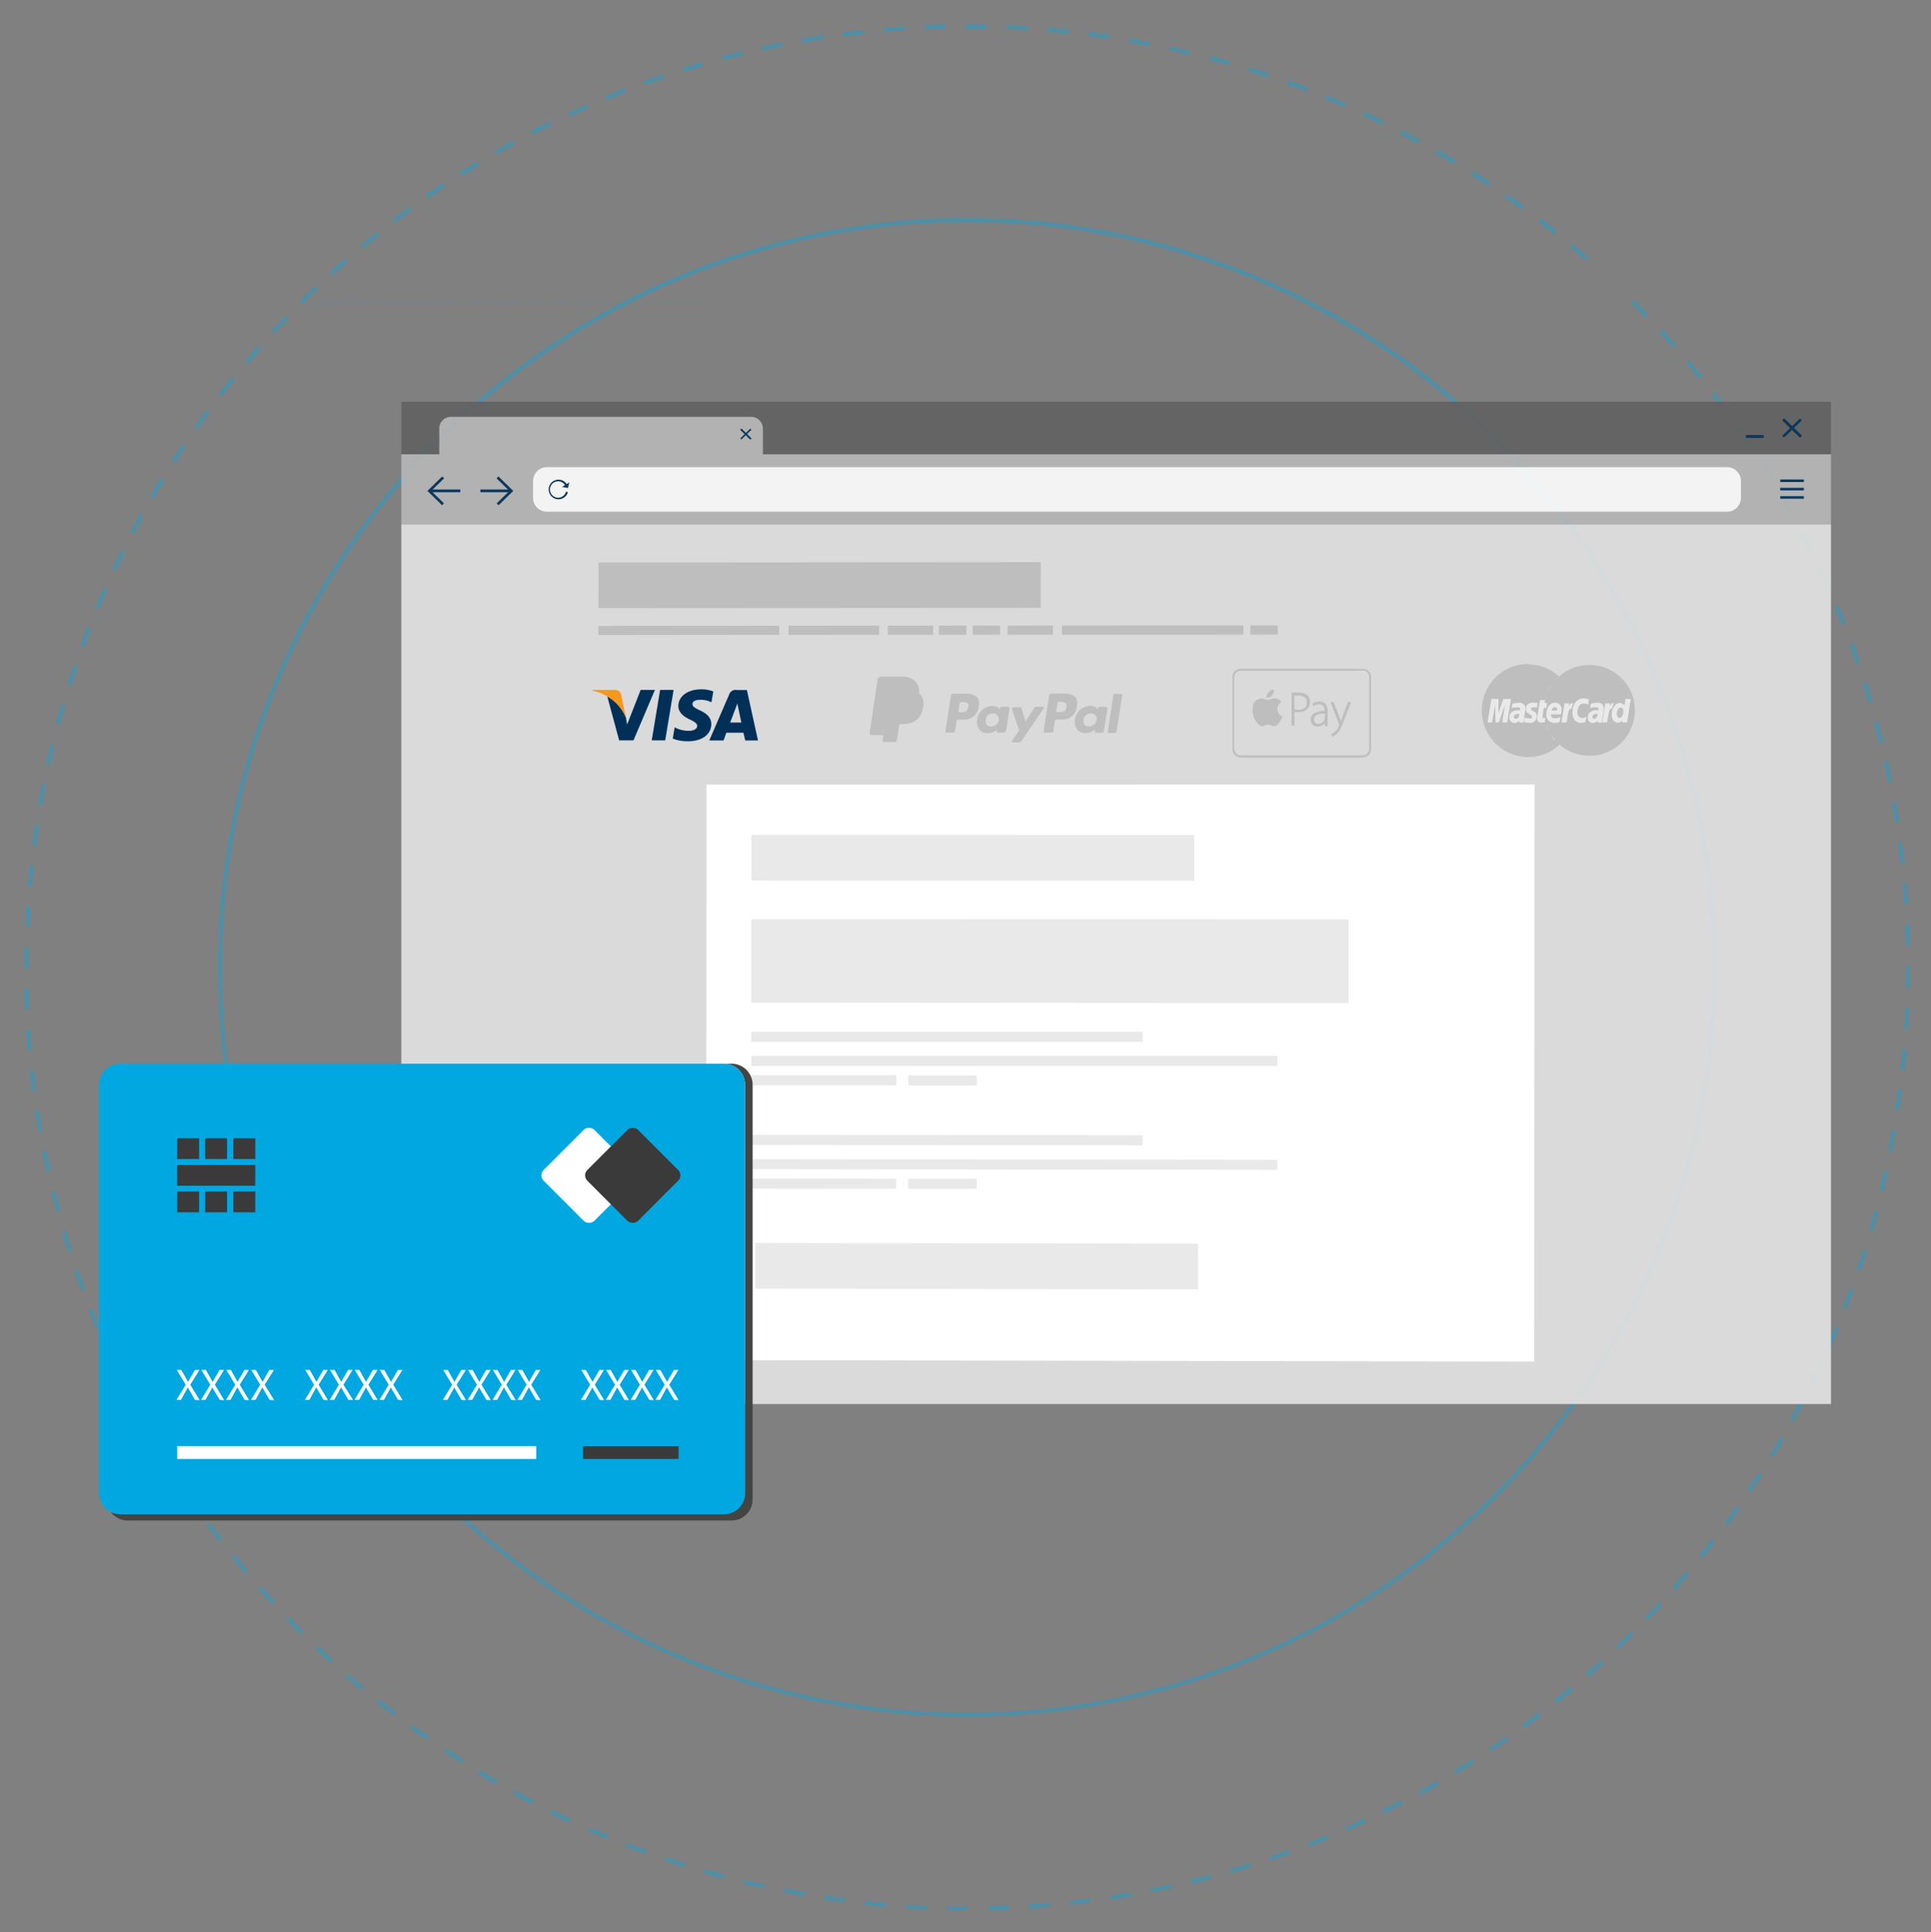 <?xml version="1.0" encoding="UTF-8"?> <svg xmlns="http://www.w3.org/2000/svg" viewBox="0 0 393.83 394"><rect x="0" y="0" width="393.83" height="394" fill="#808080" stroke="none"/><defs><style>.cls-1,.cls-12{fill:#00a7e1;}.cls-1{opacity:0.4;}.cls-2{opacity:0.9;}.cls-3{fill:#606060;}.cls-4{fill:#b7b7b7;}.cls-5{fill:#e3e3e3;}.cls-6{fill:#fff;}.cls-7{fill:#003058;}.cls-8{fill:#f7981d;}.cls-9{fill:#bebebe;}.cls-10{fill:#e9e9e9;}.cls-11{fill:#444443;}.cls-13{fill:#3a3a3a;}</style></defs><title>digital-river-content-graphics-v1_isolated</title><g id="Layer_2" data-name="Layer 2"><path class="cls-1" d="M197.37,389.58h0v0Zm0,0h-.09c-1.37,0-2.73,0-4.1,0h0v-.27l0-.57c1.36,0,2.72,0,4.08,0Zm4.2-.05,0-.84c1.39,0,2.78-.07,4.17-.13v0l0,.84h0C204.35,389.46,203,389.5,201.56,389.53Zm0,0h0v0ZM189,389.41h0v0c-1.4-.06-2.8-.13-4.19-.22h0l-.12,0,.14-.43v0l.12-.36-.12.36,0-.38c1.39.09,2.78.16,4.17.22v.85Zm20.93-.24,0-.39v0l-.14-.43.12,0h0c1.39-.09,2.77-.19,4.14-.31h.05v.42l.12.4-.12-.37,0,.39C212.72,389,211.33,389.08,209.93,389.17Zm4.15-.74v0Zm-33.43.44h-.05c-1.39-.12-2.78-.26-4.17-.41h0l-.1,0,.14-.42v0l.12-.35-.12.35,0-.37c1.38.15,2.77.28,4.16.4l0,.42v.42Zm4.15-.11v0Zm33.44-.31v-.39l-.14-.43.1,0h0c1.39-.15,2.77-.32,4.15-.5h.06v.42l.12.4-.12-.37.05.39c-1.39.18-2.78.34-4.17.5l0-.39Zm0-.42Zm4.16-.5v0Zm-45.94.52v0Zm-4.13-.08h-.07c-1.39-.18-2.77-.38-4.15-.59l0-.38-.1.37.1-.37v-.45h.07c1.38.21,2.76.41,4.14.58l-.05.42V388Zm-4.16-1h0v0Zm58.37.39v-.42l-.11-.4.11.37v0l-.06-.35c1.38-.21,2.75-.44,4.12-.68l.08.38v0l.12.44h-.05c-1.38.24-2.76.47-4.14.68h-.07Zm0-.45v0Zm4.13-.65h0Zm-66.63.45v-.38l-.07.38c-1.38-.24-2.76-.5-4.13-.77l.07-.38-.1.37.1-.37v-.45h.1c1.36.26,2.73.52,4.1.76h0l-.11.41Zm0-.42,0,.09Zm-4.12-.76Zm74.86.39v-.42l-.1-.41.1.37h0l-.07-.37c1.37-.27,2.73-.55,4.09-.85l.09.37v0l.12.44h0c-1.36.3-2.73.58-4.11.86h0Zm0-.46v0Zm4.11-.83h0Zm-83.06.46v-.38l-.09.37c-1.37-.3-2.73-.61-4.09-.94l.09-.38-.11.37.11-.37v-.45h.11c1.35.33,2.7.64,4.07.94h0l-.11.41Zm0-.42,0,.15Zm87.13-.56v-.42l-.11-.41.11.37h0l-.09-.37c1.35-.33,2.7-.68,4-1l.23.81-.09-.3.08.3c-1.35.37-2.71.71-4.07,1.05h0Zm0-.46v0Zm-95.37-.55h0c-1.35-.36-2.7-.74-4-1.13h0l.25-.8h0c1.34.39,2.67.76,4,1.12l-.11.41.13-.4Zm103.58-1.17-.26-.8Zm0,0-.24-.81c1.34-.39,2.68-.79,4-1.21l.25.8v0C253.85,381.13,252.51,381.53,251.17,381.93Zm-111.62-1.16h0c-1.34-.42-2.67-.86-4-1.31h0l.24-.8-.1.4.13-.39c1.32.44,2.65.88,4,1.3l-.13.39.13-.39Zm119.59-1.36-.24-.8c1.32-.45,2.63-.91,3.94-1.39l.15.4-.21-.37.35.76,0-.06,0,.06c-1.31.48-2.63.94-4,1.39l0-.13,0,.13Zm-127.57-1.34h0c-1.32-.48-2.63-1-3.94-1.48h0l-.07,0,.25-.43.12-.33c1.3.51,2.61,1,3.93,1.48l-.15.39.21-.36ZM263.19,378l-.2-.37Zm3.86-1.45-.15-.39h0l-.15-.39c1.29-.51,2.58-1,3.86-1.55l.16.38-.21-.36.35.76-.09-.27.11.26C269.65,375.5,268.35,376,267.05,376.53ZM123.74,375h0c-1.29-.54-2.58-1.09-3.86-1.65h0l0,0,.38-.74c1.28.56,2.56,1.11,3.86,1.64l-.16.39.2-.36ZM271,375l-.2-.37Zm3.8-1.62-.34-.77c1.27-.56,2.53-1.14,3.79-1.72h0l0,0,.14.4.22.36-.21-.32.15.35C277.32,372.19,276.05,372.76,274.78,373.33Zm3.62-2.12,0,.08Zm-162.34.43,0,0h0c-1.27-.6-2.53-1.2-3.79-1.82l.17-.35-.21.32.21-.32.14-.43.06,0h0c1.25.62,2.5,1.23,3.77,1.82l-.18.38.21-.37Zm166.23-1.83-.14-.43,0,0L282,369l.11.33L282,369c1.25-.61,2.49-1.24,3.72-1.88l.19.37v0l.25.38-.05,0h0c-1.23.65-2.48,1.28-3.73,1.9h0Zm-.13-.39-.23-.36Zm-173.63-1.5.12-.36-.19.33c-1.24-.64-2.47-1.31-3.7-2l.18-.34-.21.32.21-.32.15-.43.07,0h0c1.23.68,2.46,1.33,3.69,2h0l.05,0-.23.35Zm.13-.39,0,.06Zm-3.7-2h0Zm184.73.41-.13-.4-.22-.35.21.32v0l-.17-.32c1.22-.67,2.43-1.35,3.63-2.05l.21.37v0l.25.38,0,0h0c-1.21.7-2.42,1.38-3.65,2.06h0Zm-.14-.43,0,0,0-.05Zm-188.37-1.64.12-.36-.2.32c-1.21-.7-2.42-1.41-3.62-2.14l.22-.36h0l.22-.37c1.19.73,2.39,1.44,3.6,2.14h0l0,0-.23.35Zm.13-.4-.07.12ZM297,361.76l-.18-.44-.19-.31c1.19-.72,2.37-1.46,3.54-2.21l.23.36-.16-.39.4.73h0c-1.17.75-2.36,1.49-3.55,2.22h0Zm-203-2.28h0c-1.18-.76-2.35-1.52-3.51-2.3h0l0,0,.5-.67c1.16.78,2.32,1.54,3.5,2.29l-.23.35.27-.32Zm210.16-2.26-.5-.67.26.31-.23-.33c1.16-.78,2.31-1.56,3.44-2.36l.51.67-.19-.24.17.26C306.39,355.66,305.24,356.45,304.08,357.22Zm3.21-2.71.23.32ZM87,354.82v0c-1.15-.8-2.29-1.62-3.41-2.44l.18-.26-.2.24.49-.68-.22.35.24-.33c1.13.82,2.26,1.64,3.4,2.44l-.24.34.26-.33ZM83.77,352h0Zm227.15.4-.48-.69c1.12-.83,2.24-1.66,3.34-2.51l.26.35-.24-.37.51.68h0c-1.11.85-2.22,1.69-3.35,2.51h0ZM80.19,349.85l.17-.26-.19.24.26-.33-.26.33c-1.11-.85-2.21-1.72-3.3-2.59h0l.2-.25.29-.43-.23.35.27-.33c1.08.88,2.18,1.74,3.28,2.59Zm237.36-2.51-.49-.68c1.09-.87,2.16-1.76,3.23-2.65l.27.33-.3-.31.57.62c-1.07.9-2.15,1.79-3.24,2.66Zm3.28-2.69,0,0,0,0Zm0,0-.28-.31Zm-247.21,0v0c-1.07-.9-2.14-1.81-3.19-2.73h0l0,0,.37-.31.24-.27c1,.92,2.1,1.82,3.17,2.72l-.27.31.29-.29ZM324,341.92l-.28-.31h0l-.27-.32c1-.92,2.08-1.85,3.11-2.79l.28.32-.32-.27.59.59-.18-.23.19.21C326.1,340.07,325.06,341,324,341.92Zm3.16-2.84-.31-.27Zm-259.82,0,0,0h0c-1-1-2-1.9-3.06-2.87h0l0,0,.62-.57c1,1,2,1.92,3,2.86l-.28.3.32-.26Zm262.84-2.8-.29-.31h0l-.29-.31c1-1,2-1.93,3-2.92h0l0,0,.26.33.35.24-.33-.21.27.28C332.21,334.31,331.21,335.29,330.19,336.26Zm2.7-3.24.07.07Zm-271.59.25,0,0h0c-1-1-2-2-2.93-3h0l-.06-.06.35-.23.27-.32-.24.3h0l.26-.26c1,1,1.94,2,2.92,3l-.27.28.33-.22-.33.22Zm.26-.34h0Zm-2.91-3v0l0,0Zm277.44.45-.24-.31-.38-.25.06-.06h0c1-1,1.92-2,2.86-3.05l.31.29-.3-.3.63.56,0,0h0c-.95,1-1.9,2.05-2.87,3.06l-.28-.27Zm-.26-.33ZM55.46,327.18c-.94-1-1.88-2.08-2.8-3.13l.29-.26-.32.22.32-.22.28-.35.06.06h0c.92,1,1.84,2.07,2.78,3.09h0v0Zm.16-.15h0l.17-.13Zm286.12-2.82-.28-.36,0,0-.05,0-.22-.28.22.28-.27-.24c.92-1,1.83-2.1,2.73-3.17l.32.27,0,0,.37.25,0,0h0c-.9,1.07-1.81,2.14-2.74,3.19h0Zm-.26-.33-.34-.24ZM50,320.93l.24-.3-.3.24c-.9-1.07-1.79-2.15-2.66-3.24l.3-.24-.32.21.32-.21.28-.36.07.08h0c.87,1.08,1.76,2.16,2.65,3.22h0l0,0-.35.23Zm.26-.33-.07.06Zm-2.66-3.23h0v0Zm299.55.43-.29-.36h0l-.24-.3.24.3-.3-.24c.88-1.09,1.74-2.18,2.59-3.29l.34.26-.31-.3.66.52,0,0h0c-.85,1.11-1.72,2.21-2.59,3.3h0Zm-.27-.33-.34-.24ZM44.72,314.38l.3-.29Zm0,0c-.85-1.11-1.69-2.22-2.52-3.35l.34-.25h0l.34-.25c.82,1.12,1.66,2.23,2.5,3.34l-.33.26.3-.3-.64.53.24-.16Zm307.6-3.21-.34-.35-.29-.21c.82-1.12,1.64-2.25,2.44-3.39l.35.24-.3-.3.65.52v0h0c-.81,1.14-1.63,2.28-2.45,3.41h0ZM39.77,307.64l.3-.29Zm-.05-.05c-.8-1.15-1.59-2.3-2.37-3.46l.16-.11-.16.11.27-.18-.27.18.68-.49-.32.25.34-.23c.77,1.16,1.56,2.3,2.36,3.44l-.35.24.3-.29-.64.53h0Zm317.41-3.37-.67-.49c.77-1.16,1.54-2.33,2.29-3.5l.35.22-.38-.18.73.41c-.75,1.18-1.52,2.35-2.3,3.52Zm2.35-3.58-.38-.19Zm-324.41,0h0c-.75-1.18-1.49-2.36-2.22-3.56h0l0,0,.74-.4c.72,1.19,1.46,2.37,2.21,3.54l-.36.23.38-.19Zm326.61-3.52-.36-.22h0l-.36-.22c.73-1.19,1.44-2.39,2.14-3.6l.37.22-.36-.24.73.41,0,0h0C363.12,294.71,362.41,295.92,361.68,297.12Zm-331-3.62.35-.23Zm0,0c-.7-1.2-1.39-2.42-2.06-3.64l.37-.21h0l.37-.21c.67,1.22,1.36,2.43,2.05,3.63l-.36.21.35-.23-.72.43.23-.12Zm335.16-3.59-.72-.44q1-1.83,2-3.69l.75.37h0l-.39-.19.39.2c-.65,1.24-1.31,2.48-2,3.7Zm-339.2-3.74h0c-.64-1.23-1.28-2.47-1.89-3.72h0l.75-.37-.59.3.6-.29c.62,1.24,1.24,2.48,1.89,3.71l-.38.19.38-.18Zm343.11-3.74L369,282l.76.37Zm0,0L369,282c.62-1.25,1.22-2.51,1.81-3.78l.38.18-.37-.19.75.37h0C371,279.87,370.4,281.14,369.78,282.39ZM23,278.66h0l.37-.18-.38.17c-.59-1.26-1.16-2.53-1.73-3.81h0l0,0,.79-.3c.56,1.27,1.14,2.54,1.72,3.8Zm350.37-3.89-.38-.17h0l-.4-.17c.57-1.28,1.12-2.56,1.65-3.85l.38.15-.39-.12.78.31-.25-.12.26.1C374.46,272.2,373.91,273.49,373.34,274.77ZM19.6,271v0c-.54-1.28-1.06-2.58-1.57-3.88l.38-.14-.38.12.38-.12-.38.12.79-.29-.31.13.31-.12c.5,1.29,1,2.58,1.55,3.86l-.38.16.39-.13ZM375,270.87l-.4-.14Zm1.56-3.87-.79-.29.32.11-.32-.13c.51-1.3,1-2.6,1.48-3.92l.38.14-.38-.14.8.27v0h0c-.48,1.32-1,2.63-1.48,3.94Zm-360-3.81c-.48-1.31-.94-2.63-1.39-4l.37-.12-.37.12.38-.13-.38.13.79-.29-.39.16.39-.14c.45,1.32.91,2.63,1.39,3.94h0Zm.08,0h0l.35-.12Zm362.82-4.05-.79-.29h0c.45-1.32.89-2.64,1.31-4l.8.23-.28-.07.28.09-.4-.12.4.12c-.43,1.34-.86,2.68-1.31,4ZM13.85,255.26v0c-.42-1.33-.82-2.66-1.21-4l0,0,.82-.21c.39,1.33.79,2.67,1.21,4l-.4.13.41-.1ZM382,251.08l-.81-.22.41.09-.4-.12c.38-1.33.76-2.67,1.12-4l.41.11-.42,0,.82.17-.26-.08.26.07c-.36,1.35-.74,2.7-1.13,4l-.28-.08Zm-.38-.12h0l-.06,0ZM11.5,247.22v0c-.36-1.35-.71-2.7-1-4.06h0v-.06l.82-.14c.34,1.35.68,2.7,1,4l-.4.11.41-.05ZM383.11,247l-.41-.06Zm1-4-.82-.2c.33-1.35.65-2.7.95-4.07l.44.1-.44-.11.82.16v0h0C384.79,240.24,384.47,241.61,384.14,243ZM9.5,239.05l.29-.07L9.5,239c-.31-1.36-.59-2.73-.87-4.1l.29-.07-.29,0,.82-.18-.47.13.48-.1c.27,1.37.55,2.73.85,4.08h0Zm.41-.1-.18,0Zm376-4.15-.82-.19c.27-1.37.53-2.74.77-4.11l.4.07-.4-.1.83.16h0c-.25,1.38-.5,2.76-.77,4.13Zm-378.07-4,.28-.07-.29,0,.43-.08-.43.07c-.24-1.37-.47-2.75-.68-4.13v0l.83-.1c.21,1.37.44,2.75.68,4.12Zm379.52-4.33-.83-.11.4,0-.4-.06c.21-1.38.41-2.75.59-4.14h0l.83.11-.19,0,.19,0c-.18,1.39-.38,2.78-.59,4.15l-.18,0Zm-.34-.06h0Zm.34-4.18.44.06Zm-380.8.27v0h0c-.18-1.39-.35-2.77-.5-4.16h0v-.06l.84,0c.15,1.39.32,2.77.5,4.15l-.25,0,.25,0Zm381.89-4.36-.42,0h0l-.43,0c.15-1.38.29-2.76.41-4.15l.42,0h-.42l.83.06-.3-.05.3,0C388.76,215.41,388.63,216.8,388.48,218.18Zm-382.8-4v0c-.12-1.39-.23-2.79-.32-4.18l.42,0h0l.44,0c.09,1.39.19,2.78.31,4.17l-.43,0h.44ZM388.89,214h0Zm.31-4.11-.84-.09c.09-1.38.17-2.77.23-4.17l.43,0-.43-.05.84,0v0h0c-.06,1.4-.13,2.79-.22,4.19Zm-384.07-4,.42,0Zm0,0C5.07,204.42,5,203,5,201.63l.84,0c0,1.39.08,2.78.14,4.16l-.42,0,.42,0-.84.06h0ZM5,201.62H5Zm384.57-.18h-.84c0-1.39,0-2.79,0-4.18v-.35h.84v.35c0,1.4,0,2.8,0,4.19Zm-384.62-4v-.19c0-1.34,0-2.68,0-4h.84c0,1.33,0,2.66,0,4v.18Zm383.77-4.71h0c0-1.39-.08-2.78-.14-4.17l.42,0-.42.05.84-.06h0c.06,1.4.11,2.79.14,4.2h-.84ZM6,189.11l-.84,0v0h0c.06-1.4.14-2.8.23-4.19v0l.83.09c-.08,1.38-.16,2.77-.22,4.17l-.43,0Zm383-.59.42,0Zm-.65-4.14c-.09-1.39-.2-2.78-.32-4.17l.42,0H388l.83-.08v0c.13,1.39.23,2.78.33,4.18l-.42,0h0ZM6.48,180.74l-.4,0h.4l-.83-.06.29,0-.29,0c.12-1.4.25-2.79.4-4.18l.83.09C6.74,178,6.6,179.35,6.48,180.74Zm-.42,0h0Zm381.54-4.65c-.15-1.39-.32-2.77-.5-4.15l.54-.07-.54.07.83-.13v0h0c.18,1.39.35,2.78.5,4.17h0V176ZM7.37,172.43l-.83-.1.19,0-.19,0c.18-1.39.38-2.78.58-4.16l.19,0-.18,0,.83.11-.68-.08.68.1c-.21,1.37-.41,2.75-.58,4.13h0Zm-.62-.08.19,0-.21,0Zm379.76-4.57c-.21-1.38-.44-2.75-.68-4.12l.82-.18-.29.07.29-.05-.42.09.42-.08q.38,2.06.69,4.14v0ZM8.63,164.18l-.83-.13.18,0-.18,0,.43.07L7.8,164c.24-1.38.49-2.75.76-4.12v0l.82.19C9.12,161.43,8.87,162.8,8.63,164.18Zm376.43-4.6.39-.11-.39.08c-.28-1.36-.56-2.72-.87-4.08h0l.82-.19-.29.07.29-.06c.31,1.37.59,2.73.87,4.11l-.29.06.29,0Zm-.35-4.24-.11,0,.17,0ZM10.24,156l-.83-.16v0c.3-1.37.62-2.72.94-4.08l.41.1h0l.42.1c-.33,1.35-.64,2.71-.94,4.07l-.41-.09Zm373-4.59c-.33-1.36-.68-2.7-1-4.05l.4-.11-.41.06.81-.2v0h0c.36,1.35.71,2.71,1.05,4.07h0l0,.05Zm-371-3.54-.4-.11.41.06-.82-.18.24.08-.24-.07c.36-1.35.73-2.7,1.12-4l.28.08-.27-.09.81.22-.41-.09.4.12C12.94,145.17,12.57,146.51,12.21,147.86Zm.65-4.16.07,0Zm-1.06,4.06-.41-.06Zm369.27-4.43h0c-.39-1.33-.8-2.66-1.22-4l.4-.13-.41.1.81-.24v0c.43,1.33.83,2.66,1.23,4h0v0ZM14.54,139.84l-.81-.23.28.07-.28-.09.41.12-.4-.12c.42-1.34.85-2.68,1.3-4v0l.79.29h0C15.39,137.18,15,138.5,14.54,139.84Zm364-4.45.39-.16-.39.14c-.45-1.32-.92-2.63-1.4-3.94h0l.79-.29c.48,1.31.95,2.63,1.4,4l-.36.12.36-.12-.37.12.37-.12Zm-.66-4.23-.35.12Zm-360.67.74-.79-.27v0c.47-1.32,1-2.62,1.47-3.92h0v0l.78.3-.33-.11.33.12c-.51,1.3-1,2.61-1.48,3.93l-.41-.15Zm358.45-4.38c-.5-1.29-1-2.58-1.55-3.86l.38-.16-.39.14.77-.33v0c.54,1.29,1.06,2.58,1.57,3.88l-.39.15h0ZM20.26,124.09l-.39-.17.4.14-.78-.32.26.14-.27-.12q.81-1.94,1.65-3.87l.39.17h0l.41.18C21.34,121.51,20.79,122.79,20.26,124.09Zm-.4-.16-.39-.14Zm352.61-4.09c-.56-1.27-1.13-2.53-1.72-3.78h0l.75-.37h0l-.34.17.35-.17c.59,1.27,1.17,2.53,1.73,3.81h0l0,0ZM23.62,116.43l-.75-.37h0c.59-1.27,1.2-2.53,1.82-3.79l.75.37c-.62,1.25-1.22,2.51-1.81,3.78l-.38-.18Zm1.82-3.8-.75-.36h0Zm343.5-.32.61-.31-.61.3c-.62-1.24-1.25-2.48-1.89-3.71l.42-.22-.43.21.75-.38h0c.65,1.24,1.28,2.48,1.9,3.73h0Zm-341.61-3.4-.75-.37h0l.38.18-.37-.19c.64-1.24,1.31-2.48,2-3.71l0,0,.72.45Q28.31,107.05,27.33,108.91Zm337.75-4c-.67-1.22-1.36-2.43-2.06-3.63l.36-.21-.34.24.72-.43-.24.11.23-.13c.7,1.21,1.39,2.42,2.06,3.64l-.37.21h0ZM31.35,101.59l-.73-.41v0h0c.7-1.21,1.42-2.42,2.15-3.61l.35.21h0l.37.23q-1.08,1.78-2.13,3.6l-.36-.21Zm332-.52.36-.22Zm-2.49-3.36c-.72-1.19-1.46-2.37-2.21-3.54L359,94l-.38.19.72-.43h0c.75,1.18,1.49,2.36,2.22,3.55h0l0,0ZM35.7,94.42l-.35-.22.38.18L35,94c.75-1.18,1.51-2.35,2.29-3.52l0,0,.68.49C37.22,92.08,36.45,93.25,35.7,94.42Zm-.36-.22L35,94Zm321.08-3.49.68-.49-.35.23.35-.23Zm0,0c-.78-1.16-1.56-2.3-2.36-3.44l.34-.24-.29.29.64-.53q1.2,1.71,2.37,3.45ZM40.31,87.53,39.65,87h0c.8-1.15,1.62-2.29,2.44-3.42h0l0,0,.34.34.29.21c-.82,1.12-1.64,2.26-2.44,3.4L40,87.23ZM354.38,87l.3-.29Zm.33-.22h0Zm-3.11-2.92c-.82-1.12-1.66-2.23-2.51-3.33l.33-.25-.29.29.64-.54-.23.15.22-.16c.85,1.11,1.69,2.22,2.52,3.35l-.34.25h0ZM45.26,80.77l-.65-.52,0,0h0c.86-1.11,1.72-2.21,2.6-3.3h0l.07-.08.28.36,0,0,0,0,.23.3-.23-.3.29.24c-.87,1.09-1.73,2.18-2.58,3.29L45,80.47Zm304.16-.5.3-.29ZM47.9,77.41l-.34-.24Zm298.68-.09-.07-.07h0c-.87-1.08-1.76-2.16-2.65-3.22h0l0,0,.36-.24.26-.32-.24.3.3-.24c.9,1.07,1.79,2.14,2.67,3.23l-.3.25.32-.21-.33.21Zm.26-.34h0Zm-2.64-3.24h0l.05,0Zm-293.73.53-.24-.3-.37-.25,0,0h0q1.35-1.61,2.73-3.18h0l0-.06.27.32.34.25L53,70.78v0l.28.24c-.92,1-1.83,2.1-2.73,3.17l-.3-.24Zm-.26-.33h0Zm2.73-3.18,0,0Zm288.26.16-.06-.06h0c-.92-1.05-1.85-2.08-2.79-3.11l.62-.57c.94,1,1.88,2.07,2.8,3.12l-.29.26.32-.22-.32.22Zm-2.39-3.59-.16.14ZM56,67.94l-.63-.56,0,0c.94-1,1.89-2,2.85-3l.29.27-.25-.31.25.31.37.25-.05.06h0c-1,1-1.92,2-2.86,3.05l-.29-.27Zm2.56-3.35h0Zm276.94.16.24-.3h0l-.26.25c-1-1-1.94-2-2.92-3l.27-.28-.33.22.33-.22.28-.35,0,0h0c1,1,2,2,2.94,3h0l.06.06-.35.23Zm.26-.33,0,0Zm-2.93-3-271.08.5-.26-.33-.35-.24.33.22-.28-.28q1.48-1.48,3-2.94l.29.31h0l.3.31c-1,1-2,1.94-3,2.92h0Zm-.28-.35,0,0-.06-.06Zm268.08-2.77c-1-1-2-1.91-3.05-2.85l.29-.31-.33.27.58-.61,0,0h0c1,.95,2,1.9,3.06,2.87h0l0,0ZM67.85,56.12l-.29-.32.33.27-.59-.59.18.23-.2-.21c1-1,2.07-1.88,3.12-2.8l.28.31h0l.28.32C69.91,54.25,68.87,55.17,67.85,56.12Zm-.29-.31-.32-.27Zm255.86-2.64c-1.05-.92-2.11-1.82-3.18-2.72l.27-.32-.29.3.55-.63h0c1.07.9,2.14,1.81,3.19,2.73h0l0,.05-.37.31ZM74.12,50.61l-.28-.34.31.31L73.58,50c1.07-.9,2.15-1.78,3.24-2.66l0,0,0,0,0,0,.49.69C76.26,48.83,75.19,49.71,74.12,50.61Zm-.28-.32-.29-.3ZM73.62,50l0,0h0Zm243.43-2.18.22-.35-.26.32c-1.08-.87-2.18-1.73-3.29-2.58l.49-.68-.17.26.19-.25-.26.35.26-.34c1.12.85,2.22,1.71,3.31,2.59h0ZM80.6,45.39l-.5-.67h0c1.11-.85,2.23-1.69,3.35-2.52l0,0,.48.7c-1.12.82-2.23,1.66-3.34,2.51L80.36,45Zm229.8-2.66.27-.41-.29.39c-1.13-.82-2.26-1.63-3.4-2.43l.24-.35-.26.33.49-.68h0c1.15.8,2.29,1.62,3.42,2.45l-.18.25.19-.24Zm-223-2.3-.51-.67L87,40l-.17-.25c1.15-.81,2.3-1.6,3.46-2.37l.17.25-.17-.25.5.67-.27-.33.24.35C89.63,38.85,88.48,39.63,87.35,40.43ZM87,40l.06.08-.2-.29Zm3.5-2.31v0Zm213,.22c-1.16-.78-2.33-1.54-3.5-2.29l.22-.35-.15.39.38-.75c1.18.76,2.35,1.52,3.52,2.3h0l0,0ZM94.2,35.83l-.39-.74h0c1.17-.75,2.35-1.48,3.54-2.2h0l.07,0,.18.45.19.3c-1.19.73-2.37,1.46-3.54,2.21l-.22-.35Zm206-.56.17-.38Zm-3.77-1.85q-1.79-1.08-3.6-2.13h0l0,0,.24-.35.14-.39-.12.36.19-.33c1.22.7,2.42,1.42,3.62,2.14l-.22.36h0Zm-3.38-2.53v0l.07-.13Zm-191.77.6-.12-.36-.26-.38,0,0h0c1.21-.7,2.42-1.39,3.65-2.06h0l.08,0,.14.43,0,0,0,0,.11.35-.11-.34.17.31c-1.21.67-2.42,1.35-3.61,2.05h0l-.19-.32Zm-.14-.4Zm3.87-1.71-.22-.35Zm184.25-.11-.07,0h0c-1.23-.67-2.46-1.33-3.7-2h0l-.05,0,.23-.35.14-.39-.12.36.18-.34c1.25.65,2.48,1.31,3.71,2l-.18.34.21-.32-.21.32Zm.13-.4Zm-3.69-2v0l0-.07Zm-177,.57-.19-.37v0l-.25-.38,0,0h0c1.24-.65,2.48-1.28,3.73-1.9h0l.06,0,.14.4.22.36-.21-.32.17.34Q110.54,26.47,108.69,27.43Zm3.53-2.26,0,.06Zm169.64.23-.06,0h0c-1.25-.62-2.51-1.22-3.78-1.81l.18-.39-.21.37.34-.77.05,0h0c1.27.6,2.54,1.2,3.79,1.82L282,25l.21-.32L282,25ZM116.1,23.76l-.13-.4-.22-.35.21.32L115.8,23c1.26-.6,2.53-1.17,3.81-1.74L120,22c-1.27.56-2.54,1.14-3.79,1.73h0Zm-.14-.43,0,0,0-.08Zm158.25-1.49c-1.28-.56-2.56-1.11-3.86-1.64l.17-.39-.21.36.33-.76h0q1.94.81,3.87,1.65h0l.05,0ZM123.77,20.37l-.16-.39.21.37-.35-.76.09.27-.11-.26c1.28-.54,2.58-1.06,3.87-1.57l.16.39h0l.15.39C126.34,19.32,125.05,19.84,123.77,20.37ZM123.6,20l-.2-.37Zm142.87-1.35c-1.31-.5-2.61-1-3.93-1.47l.27-.8-.13.4.13-.4-.1.33.12-.32c1.32.48,2.63,1,3.94,1.48h0l.06,0-.24.42Zm-134.93-1.3-.15-.4.21.37-.35-.76c1.31-.48,2.63-1,4-1.4l0,.13,0-.13h0l.25.81C134.16,16.4,132.84,16.86,131.54,17.34Zm-.16-.39-.2-.37Zm-.11-.33,0-.07h0Zm127.34-.83.11-.4-.13.39c-1.33-.44-2.66-.88-4-1.29l.13-.43-.14.42.24-.8h0c1.34.42,2.68.86,4,1.31ZM139.44,14.64l-.25-.8,0,.07,0-.07c1.33-.42,2.67-.82,4-1.22l.12.41h0l-.11-.4.26.8-.15-.39.12.4c-1.34.39-2.67.79-4,1.21h0ZM250.6,13.28c-1.34-.39-2.68-.76-4-1.11l.11-.4-.13.39.24-.81h0c1.35.36,2.69.74,4,1.12h0Zm-103.14-1-.23-.81.1.31-.09-.31c1.35-.36,2.71-.71,4.07-1.05h0l.11,0v.46l.09.37C150.15,11.59,148.81,11.94,147.46,12.3Zm4.06-1-.1-.41Zm91.11-.11-.1,0h0c-1.36-.33-2.71-.64-4.07-.94h0l.12-.41v0l.09-.37c1.36.3,2.73.61,4.08.94l-.09.37.11-.37-.11.38Zm-4.08-1.4v0l0-.16Zm-83,.56-.1-.41h0v0l-.12-.44h0c1.37-.3,2.73-.59,4.11-.86h.09v.47l.07.36C158.29,9.72,156.93,10,155.58,10.31Zm4.12-.87-.11-.4Zm74.76-.08-.09,0h0c-1.37-.27-2.74-.52-4.11-.76h0l.11-.41v0l.07-.38c1.38.24,2.76.49,4.13.76l-.07.38.1-.37-.1.37Zm-4.13-1.22v0l0-.08Zm-66.56.54-.08-.41h0v0l-.12-.44h.05c1.38-.24,2.76-.47,4.14-.68h.07v.48l.06.36C166.51,8.21,165.14,8.44,163.77,8.68ZM167.94,8l-.11-.41Zm58.27-.07h-.07c-1.38-.21-2.76-.4-4.14-.58l.05-.42V6.5h.07c1.39.18,2.77.37,4.15.58l0,.38.1-.37-.1.37ZM172,7.41V7l-.12-.4L172,7l-.05-.38c1.39-.19,2.78-.35,4.17-.51l0,.39v0l.15.43-.1,0c-1.39.15-2.77.32-4.15.5H172ZM172,7V7Zm4.16-.47Zm41.78.36v0Zm-.05,0c-1.38-.15-2.77-.28-4.16-.4l0-.42V5.61h0c1.4.12,2.79.26,4.18.4h0l.1,0-.14.42v0l-.12.35.12-.35ZM180.28,6.5V6.08l-.12-.4.12.37,0-.39c1.39-.12,2.79-.23,4.19-.32l0,.39v0l.15.43-.12,0h0c-1.38.09-2.76.2-4.13.32h-.05Zm0-.45v0Zm4.18-.29Zm25.09.38v0Zm0,0c-1.39-.08-2.78-.16-4.17-.21V5.09h0v.42l0-.42c1.4,0,2.8.13,4.19.22h0l.12,0-.15.42v0l-.12.36.12-.36ZM188.64,6V5.11h0C190,5.05,191.41,5,192.81,5l0,.84c-1.39,0-2.78.08-4.17.14l0-.42Zm4.19-.14V5h0Zm8.37,0v0c-1.3,0-2.6,0-3.91,0H197V4.92h.28c1.3,0,2.61,0,3.92,0h0Zm-4.2,0V4.92h0Z"></path><path class="cls-1" d="M197.27,350.06c-84.26,0-152.81-68.55-152.81-152.81S113,44.44,197.27,44.44,350.08,113,350.08,197.25,281.53,350.06,197.27,350.06Zm0-304.78c-83.79,0-152,68.17-152,152s68.18,152,152,152,152-68.17,152-152S281.07,45.28,197.27,45.28Z"></path></g><g id="Layer_1" data-name="Layer 1"><g class="cls-2"><rect class="cls-3" x="81.85" y="81.92" width="291.58" height="10.74"></rect><path class="cls-4" d="M155.59,92.65V87.36A2.4,2.4,0,0,0,153.17,85H92a2.39,2.39,0,0,0-2.41,2.36v5.29H81.85V107H373.43V92.65Z"></path><rect class="cls-5" x="81.85" y="106.97" width="291.58" height="179.35"></rect><path class="cls-6" d="M352.21,104.35H111.58a2.83,2.83,0,0,1-2.86-2.79v-3.5a2.83,2.83,0,0,1,2.86-2.79H352.21a2.83,2.83,0,0,1,2.86,2.79v3.5A2.83,2.83,0,0,1,352.21,104.35Z"></path><rect class="cls-7" x="363.08" y="97.78" width="4.82" height="0.52"></rect><rect class="cls-7" x="363.08" y="99.48" width="4.82" height="0.52"></rect><rect class="cls-7" x="363.08" y="101.18" width="4.82" height="0.52"></rect><polygon class="cls-7" points="90.16 103.03 90.55 102.65 87.95 100.11 90.58 97.54 90.19 97.16 87.56 99.73 87.2 100.08 87.17 100.11 90.16 103.03"></polygon><rect class="cls-7" x="87.83" y="99.82" width="6.05" height="0.56"></rect><polygon class="cls-7" points="101.69 103.03 101.3 102.65 103.9 100.11 101.27 97.54 101.66 97.16 104.29 99.73 104.65 100.08 104.68 100.11 101.69 103.03"></polygon><rect class="cls-7" x="97.97" y="99.82" width="6.05" height="0.56"></rect><polygon class="cls-7" points="116.11 98.36 114.64 99.29 115.84 99.53 116.11 98.36"></polygon><path class="cls-7" d="M115.45,100.23a1.67,1.67,0,1,1-.19-1.27l.34-.21a2,2,0,1,0,.22,1.65Z"></path><path class="cls-7" d="M153.16,89.53h0a.17.17,0,0,1-.23,0l-1.86-1.81a.16.16,0,0,1,0-.22h0a.17.17,0,0,1,.23,0l1.86,1.82A.14.14,0,0,1,153.16,89.53Z"></path><path class="cls-7" d="M153.16,89.53h0a.17.17,0,0,1-.23,0l-1.86-1.81a.16.16,0,0,1,0-.22h0a.17.17,0,0,1,.23,0l1.86,1.82A.14.14,0,0,1,153.16,89.53Z"></path><path class="cls-7" d="M153.16,87.5h0a.16.16,0,0,1,0,.22l-1.86,1.81a.17.17,0,0,1-.23,0h0a.15.15,0,0,1,0-.21l1.86-1.82A.17.17,0,0,1,153.16,87.5Z"></path><path class="cls-7" d="M367.34,89.08h0a.27.27,0,0,1-.39,0l-3.29-3.21a.26.26,0,0,1,0-.38h0a.27.27,0,0,1,.39,0l3.29,3.21A.28.28,0,0,1,367.34,89.08Z"></path><path class="cls-7" d="M367.34,89.08h0a.27.27,0,0,1-.39,0l-3.29-3.21a.26.26,0,0,1,0-.38h0a.27.27,0,0,1,.39,0l3.29,3.21A.28.28,0,0,1,367.34,89.08Z"></path><path class="cls-7" d="M367.33,85.49h0a.28.28,0,0,1,0,.38l-3.29,3.21a.27.27,0,0,1-.39,0h0a.26.26,0,0,1,0-.38l3.29-3.21A.27.27,0,0,1,367.33,85.49Z"></path><rect class="cls-7" x="356.04" y="88.7" width="3.72" height="0.61" rx="0.3"></rect></g><polygon class="cls-6" points="312.96 159.99 144.09 160 144.03 277.36 312.9 277.67 312.96 159.99"></polygon><polygon class="cls-7" points="132.92 150.98 134.63 140.7 137.38 140.7 135.67 150.98 132.92 150.98"></polygon><path class="cls-7" d="M145.48,141a7,7,0,0,0-2.47-.43c-2.72,0-4.64,1.4-4.66,3.4,0,1.47,1.37,2.3,2.41,2.79s1.44.82,1.43,1.27c0,.69-.86,1-1.65,1a5.75,5.75,0,0,1-2.59-.54l-.35-.17-.39,2.3a8.43,8.43,0,0,0,3.07.55c2.89,0,4.77-1.38,4.79-3.51,0-1.17-.72-2.06-2.31-2.79-1-.48-1.55-.79-1.54-1.28s.5-.88,1.57-.88a4.86,4.86,0,0,1,2.06.39l.25.12.38-2.23Z"></path><path class="cls-7" d="M150.17,140.69a1.37,1.37,0,0,0-1.43.88L144.66,151h2.91l.57-1.58h3.48L152,151h2.59l-2.26-10.28h-2.11Zm-1.25,6.65c.22-.59,1.09-2.87,1.09-2.87l.37-1,.19.88.63,3Z"></path><path class="cls-7" d="M127.9,147.75l-.24-1.41a8,8,0,0,0-3.8-4.31l2.42,8.95h2.92l4.37-10.28h-2.91Z"></path><path class="cls-8" d="M120.87,140.7v.17a9.43,9.43,0,0,1,6.79,5.47l-1-4.76a1.2,1.2,0,0,0-1.27-.88Z"></path><path class="cls-9" d="M333.43,144.86a9.26,9.26,0,1,1-18.52,0h0a9.26,9.26,0,1,1,18.52,0Z"></path><path class="cls-9" d="M311.69,135.39a9.48,9.48,0,0,0,.05,19,9.16,9.16,0,0,0,6.23-2.47h0a10,10,0,0,0,.94-1H317a10.7,10.7,0,0,1-.69-1h3.27a8.86,8.86,0,0,0,.54-1h-4.35a10.15,10.15,0,0,1-.39-1h5.13a9.57,9.57,0,0,0,.48-3,10.35,10.35,0,0,0-.21-2h-5.66a8.48,8.48,0,0,1,.26-1h5.13c-.12-.35-.25-.69-.4-1h-4.34a9.49,9.49,0,0,1,.54-1h3.27a9.33,9.33,0,0,0-.72-1h-1.83a9.28,9.28,0,0,1,.93-.95,9.07,9.07,0,0,0-6.23-2.47Z"></path><path class="cls-10" d="M315.08,147.27l.12-.85-.25,0c-.35,0-.38-.18-.36-.32l.28-1.75h.52l.12-1H315l.1-.59h-1s-.59,3.32-.59,3.72a.75.75,0,0,0,.79.86A2.62,2.62,0,0,0,315.08,147.27Z"></path><path class="cls-10" d="M315.39,145.64a1.56,1.56,0,0,0,1.7,1.76,2.48,2.48,0,0,0,1-.16l.18-1a3,3,0,0,1-1.05.25c-1.06,0-.87-.81-.87-.81h2a7.27,7.27,0,0,0,.13-.92,1.34,1.34,0,0,0-1.4-1.47C316.12,143.31,315.39,144.4,315.39,145.64Zm1.73-1.43c.56,0,.45.64.45.69h-1.09C316.48,144.84,316.58,144.21,317.12,144.21Z"></path><path class="cls-10" d="M323.36,147.27l.18-1.1a2.37,2.37,0,0,1-.82.25c-.7,0-1-.55-1-1.13,0-1.2.61-1.85,1.28-1.85a1.7,1.7,0,0,1,.9.29l.16-1.07a3.38,3.38,0,0,0-1.11-.25c-1.14,0-2.24,1-2.24,2.91,0,1.26.59,2.09,1.77,2.09A4.41,4.41,0,0,0,323.36,147.27Z"></path><path class="cls-10" d="M309.66,143.33a3.39,3.39,0,0,0-1.2.22l-.14.87a3,3,0,0,1,1.07-.18c.37,0,.64,0,.64.35a.71.71,0,0,1,0,.25l-.43,0c-.85,0-1.74.37-1.75,1.49a1,1,0,0,0,1,1.09,1.3,1.3,0,0,0,1-.46l0,.38h.87l.39-2.78A1.17,1.17,0,0,0,309.66,143.33Zm.21,2.26c0,.17-.11,1-.7,1a.37.37,0,0,1-.39-.38c0-.27.15-.6.87-.6A.57.57,0,0,1,309.87,145.59Z"></path><path class="cls-10" d="M311.93,147.38a1.27,1.27,0,0,0,1.49-1.28c0-1.26-1.17-1-1.17-1.51,0-.25.19-.33.54-.33l.67,0,.13-.89a4.5,4.5,0,0,0-.91-.08c-.73,0-1.47.3-1.47,1.32s1.23,1,1.23,1.52-.34.36-.61.36a2.69,2.69,0,0,1-.87-.16l-.13.88A2.78,2.78,0,0,0,311.93,147.38Z"></path><path class="cls-10" d="M331.53,142.52l-.21,1.35a1.3,1.3,0,0,0-.95-.52c-.91,0-1.66,1.11-1.66,2.39,0,.83.4,1.64,1.22,1.64a1.23,1.23,0,0,0,.92-.42l0,.36h1l.75-4.8Zm-.46,2.64c0,.53-.26,1.24-.79,1.24-.36,0-.52-.31-.52-.78,0-.79.34-1.3.78-1.3S331.07,144.57,331.07,145.16Z"></path><path class="cls-10" d="M304.32,147.33l.6-3.62.09,3.62h.68l1.26-3.62-.56,3.62h1l.78-4.8h-1.56l-1,2.94,0-2.94h-1.44l-.79,4.8Z"></path><path class="cls-10" d="M319.51,147.33c.28-1.67.34-3,1-2.78a4.09,4.09,0,0,1,.37-1.17h-.19c-.44,0-.77.62-.77.62l.09-.57h-.92l-.62,3.91Z"></path><path class="cls-10" d="M325.64,143.32a3.39,3.39,0,0,0-1.2.22l-.14.87a3.21,3.21,0,0,1,1.08-.17c.36,0,.63,0,.63.34a.75.75,0,0,1,0,.26l-.43,0c-.85,0-1.74.38-1.75,1.5a1,1,0,0,0,1,1.09,1.29,1.29,0,0,0,1-.47l0,.39h.87l.39-2.78A1.17,1.17,0,0,0,325.64,143.32Zm.21,2.26c0,.17-.11,1-.7,1a.36.36,0,0,1-.38-.38c0-.28.14-.61.86-.61A1,1,0,0,1,325.85,145.58Z"></path><path class="cls-10" d="M327.78,147.33c.29-1.67.35-3,1-2.78a3.87,3.87,0,0,1,.37-1.17H329c-.44,0-.77.62-.77.62l.09-.57h-.92l-.62,3.91Z"></path><path class="cls-9" d="M217.18,141.45H214.4a.55.55,0,0,0-.41.34l-1.15,7.36a.22.22,0,0,0,.25.25h1.47a.22.22,0,0,0,.25-.25l.32-2.09a.38.38,0,0,1,.41-.34h.9a2.87,2.87,0,0,0,3.19-2.76,2.2,2.2,0,0,0-.32-1.84,3.25,3.25,0,0,0-2.13-.67m.33,2.76c-.17,1-.9,1-1.64,1h-.49l.33-1.93c0-.08.08-.17.24-.17h.17c.49,0,1,0,1.22.34.17.08.17.33.17.75"></path><path class="cls-9" d="M197.15,141.46h-2.78a.54.54,0,0,0-.41.33l-1.15,7.36c0,.17.08.25.24.25h1.31a.52.52,0,0,0,.41-.33l.33-2a.37.37,0,0,1,.41-.33h.9A2.87,2.87,0,0,0,199.6,144a2.22,2.22,0,0,0-.33-1.84,3.07,3.07,0,0,0-2.12-.67m.32,2.76c-.16,1-.9,1-1.63,1h-.41l.32-1.92c0-.09.09-.17.25-.17h.16c.49,0,1,0,1.23.34a.92.92,0,0,1,.08.75"></path><path class="cls-9" d="M205.57,144.13h-1.31c-.08,0-.25.09-.25.17l-.08.42-.08-.17a1.89,1.89,0,0,0-1.55-.58,3.16,3.16,0,0,0-3,2.76,2.51,2.51,0,0,0,.49,2.09,2,2,0,0,0,1.71.67,2.6,2.6,0,0,0,1.89-.76l-.09.42a.22.22,0,0,0,.25.25h1.23c.16,0,.32-.17.4-.33l.74-4.69c-.08-.08-.24-.25-.32-.25m-1.89,2.68a1.59,1.59,0,0,1-1.55,1.34,1.27,1.27,0,0,1-.9-.34,1.83,1.83,0,0,1-.24-1,1.51,1.51,0,0,1,1.47-1.34,1.47,1.47,0,0,1,.9.34,1.48,1.48,0,0,1,.32,1"></path><path class="cls-9" d="M225.53,144.13h-1.31c-.09,0-.25.08-.25.16l-.08.42-.08-.17a1.93,1.93,0,0,0-1.56-.58,3.18,3.18,0,0,0-3,2.76,2.57,2.57,0,0,0,.49,2.09,2.06,2.06,0,0,0,1.72.67,2.58,2.58,0,0,0,1.88-.75l-.08.42a.22.22,0,0,0,.25.25h1.22a.54.54,0,0,0,.41-.34l.74-4.68c-.08-.09-.16-.25-.32-.25m-1.89,2.67a1.58,1.58,0,0,1-1.55,1.34,1.27,1.27,0,0,1-.9-.33,1.78,1.78,0,0,1-.25-1,1.51,1.51,0,0,1,1.48-1.33,1.48,1.48,0,0,1,.9.33,1,1,0,0,1,.32,1"></path><path class="cls-9" d="M212.68,144.13h-1.39a.43.43,0,0,0-.33.17l-1.8,2.84-.81-2.67a.39.39,0,0,0-.41-.26h-1.31c-.16,0-.25.16-.25.33l1.47,4.43-1.39,2c-.08.17,0,.42.17.42h1.3a.4.4,0,0,0,.33-.17l4.5-6.61c.25-.25.08-.5-.08-.5"></path><path class="cls-9" d="M227.08,141.7l-1.15,7.53a.22.22,0,0,0,.25.25h1.14a.54.54,0,0,0,.41-.33l1.15-7.37c0-.17-.08-.25-.24-.25h-1.31c-.08-.08-.17,0-.25.17"></path><path class="cls-9" d="M186.77,139a4,4,0,0,0-3.11-1h-4.09a.71.71,0,0,0-.57.5l-1.64,11a.39.39,0,0,0,.33.42h2.53l.66-4.09v.16a.71.71,0,0,1,.57-.5h1.23c2.37,0,4.16-1,4.74-3.76v-.25h0a3,3,0,0,0-.65-2.43"></path><path class="cls-9" d="M187.34,141.38h0v.25c-.58,2.84-2.38,3.76-4.75,3.76h-1.22a.69.69,0,0,0-.57.5L180,151a.3.3,0,0,0,.32.33h2.13a.47.47,0,0,0,.49-.42v-.08l.41-2.59v-.17a.46.46,0,0,1,.49-.42h.33c2,0,3.67-.84,4.08-3.35a3.09,3.09,0,0,0-.4-2.5.83.83,0,0,0-.49-.42"></path><path class="cls-9" d="M186.76,141.13c-.08,0-.16-.09-.24-.09a.32.32,0,0,1-.25-.08,4.35,4.35,0,0,0-1.06-.08H182a.29.29,0,0,0-.24.08.47.47,0,0,0-.25.42l-.65,4.35v.16a.71.71,0,0,1,.57-.5h1.23c2.37,0,4.16-1,4.74-3.76a.3.3,0,0,1,.08-.25.8.8,0,0,0-.41-.17c-.24-.08-.24-.08-.33-.08"></path><polygon class="cls-9" points="260.61 129.41 255.02 129.42 255.02 127.55 260.62 127.55 260.61 129.41"></polygon><polygon class="cls-9" points="203.97 129.44 198.39 129.45 198.39 127.58 203.97 127.58 203.97 129.44"></polygon><polygon class="cls-9" points="197.08 129.45 191.49 129.45 191.49 127.59 197.08 127.58 197.08 129.45"></polygon><polygon class="cls-9" points="214.75 129.44 205.51 129.44 205.51 127.58 214.76 127.57 214.75 129.44"></polygon><polygon class="cls-9" points="190.31 129.45 181.08 129.46 181.08 127.59 190.32 127.59 190.31 129.45"></polygon><polygon class="cls-9" points="179.29 129.46 160.83 129.47 160.83 127.6 179.29 127.59 179.29 129.46"></polygon><polygon class="cls-9" points="253.59 129.42 216.59 129.44 216.59 127.57 253.59 127.55 253.59 129.42"></polygon><polygon class="cls-9" points="158.94 129.47 122.05 129.49 122.05 127.63 158.94 127.6 158.94 129.47"></polygon><rect class="cls-10" x="205.83" y="183.81" width="2.05" height="107.3" transform="translate(-30.85 444.04) rotate(-89.93)"></rect><rect class="cls-10" x="191.19" y="234.43" width="2.05" height="13.98" transform="translate(-49.44 433.33) rotate(-89.93)"></rect><rect class="cls-10" x="166.97" y="226.6" width="2.05" height="29.58" transform="translate(-73.6 409.08) rotate(-89.93)"></rect><rect class="cls-10" x="192.11" y="192.59" width="2.05" height="79.85" transform="translate(-39.59 425.39) rotate(-89.94)"></rect><rect class="cls-10" x="153.22" y="215.34" width="107.3" height="2.05"></rect><rect class="cls-10" x="185.24" y="219.3" width="13.98" height="2.05"></rect><rect class="cls-10" x="153.22" y="219.28" width="29.58" height="2.05"></rect><rect class="cls-10" x="153.22" y="210.4" width="79.85" height="2.05"></rect><polygon class="cls-10" points="275.04 204.56 153.23 204.48 153.23 187.44 275.04 187.49 275.04 204.56"></polygon><polygon class="cls-10" points="244.35 262.93 154.04 262.79 154.04 253.48 244.35 253.61 244.35 262.93"></polygon><polygon class="cls-10" points="243.55 179.59 153.24 179.57 153.24 170.26 243.55 170.27 243.55 179.59"></polygon><polygon class="cls-9" points="212.27 123.96 122.05 124.01 122.06 114.71 212.28 114.64 212.27 123.96"></polygon><path class="cls-11" d="M149.2,216.92h-1.54a4.29,4.29,0,0,1,4.29,4.3v83.27a4.3,4.3,0,0,1-4.29,4.3H24.52a4.28,4.28,0,0,1-1.92-.46,4.3,4.3,0,0,0,3.46,1.75H149.2a4.3,4.3,0,0,0,4.3-4.29V221.22A4.3,4.3,0,0,0,149.2,216.92Z"></path><path class="cls-12" d="M147.66,216.92H24.52a4.29,4.29,0,0,0-4.3,4.3v83.27a4.32,4.32,0,0,0,4.3,4.3H147.66a4.3,4.3,0,0,0,4.29-4.3V221.22A4.29,4.29,0,0,0,147.66,216.92Z"></path><path class="cls-6" d="M39.75,285.48,39,284.13c-.32-.52-.51-.86-.7-1.21h0c-.17.35-.35.68-.66,1.22l-.74,1.34h-.91l1.88-3.1-1.81-3h.92l.81,1.44c.23.4.4.71.57,1h0c.18-.37.33-.65.56-1l.83-1.44h.92l-1.87,3,1.91,3.15Z"></path><path class="cls-6" d="M44.82,285.48,44,284.13c-.32-.52-.51-.86-.7-1.21h0c-.17.35-.35.68-.66,1.22l-.74,1.34H41l1.88-3.1-1.81-3H42l.81,1.44c.23.4.4.71.57,1h0a10.56,10.56,0,0,1,.55-1l.83-1.44h.92l-1.87,3,1.91,3.15Z"></path><path class="cls-6" d="M49.9,285.48l-.8-1.35c-.31-.52-.51-.86-.7-1.21h0c-.18.35-.36.68-.67,1.22L47,285.48h-.91l1.88-3.1-1.8-3h.92l.81,1.44c.22.4.4.71.56,1h0c.17-.37.33-.65.55-1l.83-1.44h.92l-1.87,3,1.91,3.15Z"></path><path class="cls-6" d="M55,285.48l-.8-1.35c-.31-.52-.51-.86-.7-1.21h0c-.18.35-.36.68-.67,1.22l-.73,1.34h-.92l1.88-3.1-1.8-3h.92l.81,1.44c.22.4.4.71.56,1h0c.17-.37.33-.65.55-1l.83-1.44h.92l-1.87,3,1.92,3.15Z"></path><path class="cls-6" d="M66,285.48l-.8-1.35c-.31-.52-.51-.86-.7-1.21h0c-.18.35-.36.68-.67,1.22l-.74,1.34h-.91l1.88-3.1-1.8-3h.92l.81,1.44c.22.4.4.71.56,1h0c.17-.37.33-.65.55-1l.83-1.44h.92l-1.87,3,1.91,3.15Z"></path><path class="cls-6" d="M71.05,285.48l-.79-1.35c-.32-.52-.51-.86-.71-1.21h0c-.18.35-.36.68-.67,1.22l-.73,1.34h-.91l1.87-3.1-1.8-3h.92l.81,1.44c.22.4.4.71.56,1h0c.17-.37.33-.65.55-1l.83-1.44h.92l-1.86,3L72,285.48Z"></path><path class="cls-6" d="M76.12,285.48l-.79-1.35c-.32-.52-.51-.86-.7-1.21h0c-.17.35-.36.68-.66,1.22l-.74,1.34H72.3l1.87-3.1-1.8-3h.92l.81,1.44c.23.4.4.71.56,1h0a10.73,10.73,0,0,1,.56-1l.82-1.44H77l-1.86,3L77,285.48Z"></path><path class="cls-6" d="M81.19,285.48l-.79-1.35c-.32-.52-.51-.86-.7-1.21h0c-.17.35-.35.68-.66,1.22l-.74,1.34h-.91l1.88-3.1-1.81-3h.92l.81,1.44c.23.4.4.71.57,1h0c.18-.37.33-.65.56-1l.83-1.44h.91l-1.86,3,1.91,3.15Z"></path><path class="cls-6" d="M94.13,285.48l-.79-1.35c-.32-.52-.51-.86-.7-1.21h0c-.17.35-.35.68-.66,1.22l-.74,1.34h-.91l1.88-3.1-1.81-3h.92l.81,1.44c.23.4.4.71.57,1h0a10.56,10.56,0,0,1,.55-1l.83-1.44H95l-1.87,3,1.91,3.15Z"></path><path class="cls-6" d="M99.21,285.48l-.8-1.35c-.32-.52-.51-.86-.7-1.21h0c-.18.35-.36.68-.67,1.22l-.74,1.34h-.91l1.88-3.1-1.8-3h.92l.81,1.44c.22.4.4.71.56,1h0a10.56,10.56,0,0,1,.55-1l.83-1.44h.92l-1.87,3,1.91,3.15Z"></path><path class="cls-6" d="M104.28,285.48l-.8-1.35c-.31-.52-.51-.86-.7-1.21h0c-.18.35-.36.68-.67,1.22l-.73,1.34h-.92l1.88-3.1-1.8-3h.92l.81,1.44c.22.4.4.71.56,1h0a10.56,10.56,0,0,1,.55-1l.83-1.44h.92l-1.87,3,1.92,3.15Z"></path><path class="cls-6" d="M109.35,285.48l-.79-1.35c-.32-.52-.51-.86-.71-1.21h0c-.18.35-.36.68-.67,1.22l-.73,1.34h-.91l1.87-3.1-1.8-3h.92l.81,1.44c.23.4.4.71.56,1h0c.17-.37.33-.65.55-1l.83-1.44h.92l-1.86,3,1.91,3.15Z"></path><path class="cls-6" d="M122.29,285.48l-.79-1.35c-.32-.52-.51-.86-.7-1.21h0c-.17.35-.35.68-.66,1.22l-.74,1.34h-.91l1.88-3.1-1.81-3h.92l.81,1.44c.23.4.4.71.57,1h0c.18-.37.33-.65.56-1l.83-1.44h.92l-1.87,3,1.91,3.15Z"></path><path class="cls-6" d="M127.36,285.48l-.79-1.35c-.32-.52-.51-.86-.7-1.21h0c-.17.35-.35.68-.66,1.22l-.74,1.34h-.91l1.88-3.1-1.81-3h.92l.81,1.44c.23.4.4.71.57,1h0c.18-.37.33-.65.56-1l.83-1.44h.92l-1.87,3,1.91,3.15Z"></path><path class="cls-6" d="M132.43,285.48l-.79-1.35c-.32-.52-.51-.86-.7-1.21h0c-.17.35-.35.68-.66,1.22l-.74,1.34h-.91l1.88-3.1-1.8-3h.91l.81,1.44c.23.4.41.71.57,1h0a10.56,10.56,0,0,1,.55-1l.83-1.44h.92l-1.87,3,1.91,3.15Z"></path><path class="cls-6" d="M137.51,285.48l-.8-1.35c-.31-.52-.5-.86-.7-1.21h0c-.18.35-.36.68-.67,1.22l-.74,1.34h-.91l1.88-3.1-1.8-3h.92l.8,1.44c.24.4.41.71.57,1h0c.17-.37.33-.65.55-1l.83-1.44h.92l-1.87,3,1.91,3.15Z"></path><rect class="cls-6" x="36.14" y="294.92" width="73.23" height="2.6"></rect><rect class="cls-13" x="118.9" y="294.92" width="19.5" height="2.6"></rect><rect class="cls-13" x="41.99" y="231.72" width="4.23" height="15.93" transform="translate(-195.59 283.79) rotate(-90)"></rect><rect class="cls-13" x="36.26" y="232" width="4.23" height="4.47" transform="translate(-195.86 272.61) rotate(-90)"></rect><rect class="cls-13" x="41.96" y="232" width="4.23" height="4.47" transform="translate(-190.16 278.31) rotate(-90)"></rect><rect class="cls-13" x="47.72" y="232" width="4.23" height="4.47" transform="translate(-184.4 284.07) rotate(-90)"></rect><rect class="cls-13" x="47.72" y="242.87" width="4.23" height="4.47" transform="translate(-195.27 294.94) rotate(-90)"></rect><rect class="cls-13" x="36.26" y="242.87" width="4.23" height="4.47" transform="translate(-206.73 283.48) rotate(-90)"></rect><rect class="cls-13" x="41.96" y="242.87" width="4.23" height="4.47" transform="translate(-201.03 289.18) rotate(-90)"></rect><rect class="cls-6" x="112.81" y="232.36" width="14.65" height="14.65" rx="1.54" transform="translate(-134.3 155.15) rotate(-45)"></rect><rect class="cls-13" x="121.73" y="232.36" width="14.65" height="14.65" rx="1.54" transform="translate(-131.69 161.46) rotate(-45)"></rect><path class="cls-9" d="M277.13,136.73h.52a2.67,2.67,0,0,1,.48,0,1.25,1.25,0,0,1,.4.13,1.3,1.3,0,0,1,.58.58,1,1,0,0,1,.13.4,2.67,2.67,0,0,1,0,.48,1.85,1.85,0,0,1,0,.23v13.65a1.93,1.93,0,0,1,0,.24,2.63,2.63,0,0,1,0,.47,1.23,1.23,0,0,1-.13.41,1.35,1.35,0,0,1-.58.58,1.7,1.7,0,0,1-.4.13,3.89,3.89,0,0,1-.47,0H253.34a3.88,3.88,0,0,1-.48,0,1.7,1.7,0,0,1-.4-.13,1.42,1.42,0,0,1-.34-.25,1.27,1.27,0,0,1-.24-.33,1.23,1.23,0,0,1-.13-.41,3.56,3.56,0,0,1-.05-.47V138.37a4.12,4.12,0,0,1,.05-.48,1.17,1.17,0,0,1,.13-.4,1.3,1.3,0,0,1,.58-.58,1.34,1.34,0,0,1,.4-.13,2.59,2.59,0,0,1,.48,0h23.79m0-.38h-23.8a3.29,3.29,0,0,0-.54,0,1.72,1.72,0,0,0-.5.16,1.7,1.7,0,0,0-.75.75,1.85,1.85,0,0,0-.17.5,3.27,3.27,0,0,0,0,.54,1.93,1.93,0,0,0,0,.24v13.65a2.09,2.09,0,0,0,0,.25,3.15,3.15,0,0,0,0,.53,2.35,2.35,0,0,0,.17.51,1.63,1.63,0,0,0,.75.74,1.74,1.74,0,0,0,.5.17,4.93,4.93,0,0,0,.54.05h24.33a4.93,4.93,0,0,0,.54-.05,1.85,1.85,0,0,0,.5-.17,1.63,1.63,0,0,0,.75-.74,2.35,2.35,0,0,0,.17-.51,3.15,3.15,0,0,0,0-.53,2.09,2.09,0,0,0,0-.25V138.6c0-.08,0-.16,0-.24a4.9,4.9,0,0,0,0-.54,1.85,1.85,0,0,0-.17-.5,1.75,1.75,0,0,0-.75-.75,1.82,1.82,0,0,0-.5-.16,3.29,3.29,0,0,0-.54,0h-.53Z"></path><path class="cls-9" d="M259.44,141.8a1.66,1.66,0,0,0,.39-1.2,1.67,1.67,0,0,0-1.1.57,1.53,1.53,0,0,0-.4,1.16A1.38,1.38,0,0,0,259.44,141.8Zm1.09,2.79a1.68,1.68,0,0,1,.81-1.43,1.75,1.75,0,0,0-1.37-.75c-.59,0-1.14.35-1.44.35s-.75-.34-1.24-.33a1.85,1.85,0,0,0-1.55.94,3.89,3.89,0,0,0,.48,3.78c.31.46.69,1,1.18.95s.66-.31,1.23-.31.74.31,1.24.3.83-.46,1.15-.92a3.66,3.66,0,0,0,.51-1.07,1.64,1.64,0,0,1-1-1.51Zm6.08-2.79a1.82,1.82,0,0,0-.73-.43,3.54,3.54,0,0,0-1-.14,6.45,6.45,0,0,0-.76,0c-.21,0-.43,0-.64.09h-.06V148H264v-2.81a3.78,3.78,0,0,0,.7.05,3.23,3.23,0,0,0,1-.13,2,2,0,0,0,.77-.4,1.9,1.9,0,0,0,.52-.67,2.19,2.19,0,0,0,.19-.92,2.13,2.13,0,0,0-.14-.78,1.82,1.82,0,0,0-.38-.58Zm-.56,2.55a2,2,0,0,1-1.32.39h-.43a1.7,1.7,0,0,1-.31-.06v-2.84l.3,0,.53,0a2.74,2.74,0,0,1,.7.09,1.54,1.54,0,0,1,.53.26,1.09,1.09,0,0,1,.35.44,1.56,1.56,0,0,1,.12.64,1.43,1.43,0,0,1-.47,1.15Zm4.72,3.07c0-.19,0-.38,0-.57V145a3.79,3.79,0,0,0-.06-.67,1.7,1.7,0,0,0-.26-.62,1.34,1.34,0,0,0-.51-.46,1.74,1.74,0,0,0-.84-.18,2.84,2.84,0,0,0-.72.1,2.3,2.3,0,0,0-.67.32l-.05,0,.2.49.08,0a2,2,0,0,1,.53-.26,2.8,2.8,0,0,1,.58-.09,1.11,1.11,0,0,1,.6.14.89.89,0,0,1,.33.34,1.15,1.15,0,0,1,.15.44,3.17,3.17,0,0,1,0,.41V145a3.76,3.76,0,0,0-2.08.45,1.5,1.5,0,0,0-.74,1.34,1.41,1.41,0,0,0,.09.49,1.16,1.16,0,0,0,.27.44,1.13,1.13,0,0,0,.45.31,1.54,1.54,0,0,0,.63.12,1.77,1.77,0,0,0,1.29-.52l.12-.13h0l.06.55h.58V148a5,5,0,0,1-.06-.54Zm-.62-.95a1,1,0,0,1,0,.26,1.31,1.31,0,0,1-.81.81,1.55,1.55,0,0,1-.48.07,1.26,1.26,0,0,1-.33-.05.92.92,0,0,1-.27-.16,1.07,1.07,0,0,1-.19-.28,1.21,1.21,0,0,1-.07-.41.88.88,0,0,1,.21-.62,1.25,1.25,0,0,1,.54-.37,2.74,2.74,0,0,1,.74-.17c.23,0,.47,0,.7,0v.95Zm4.76-3.29-1.14,3.1c-.07.18-.14.37-.2.55s-.05.18-.08.26h0l-.09-.27c-.06-.18-.12-.36-.19-.53L272,143.18h-.66l1.75,4.48a.67.67,0,0,1,.05.17.46.46,0,0,1-.06.18,2.83,2.83,0,0,1-.36.69,4,4,0,0,1-.39.46,1.94,1.94,0,0,1-.4.32,3.64,3.64,0,0,1-.39.2l-.06,0,.21.52.06,0,.32-.14a2.2,2.2,0,0,0,.52-.37,2.32,2.32,0,0,0,.44-.5,6,6,0,0,0,.39-.64c.12-.24.25-.51.37-.81s.25-.64.38-1l1.41-3.56Z"></path></g></svg> 